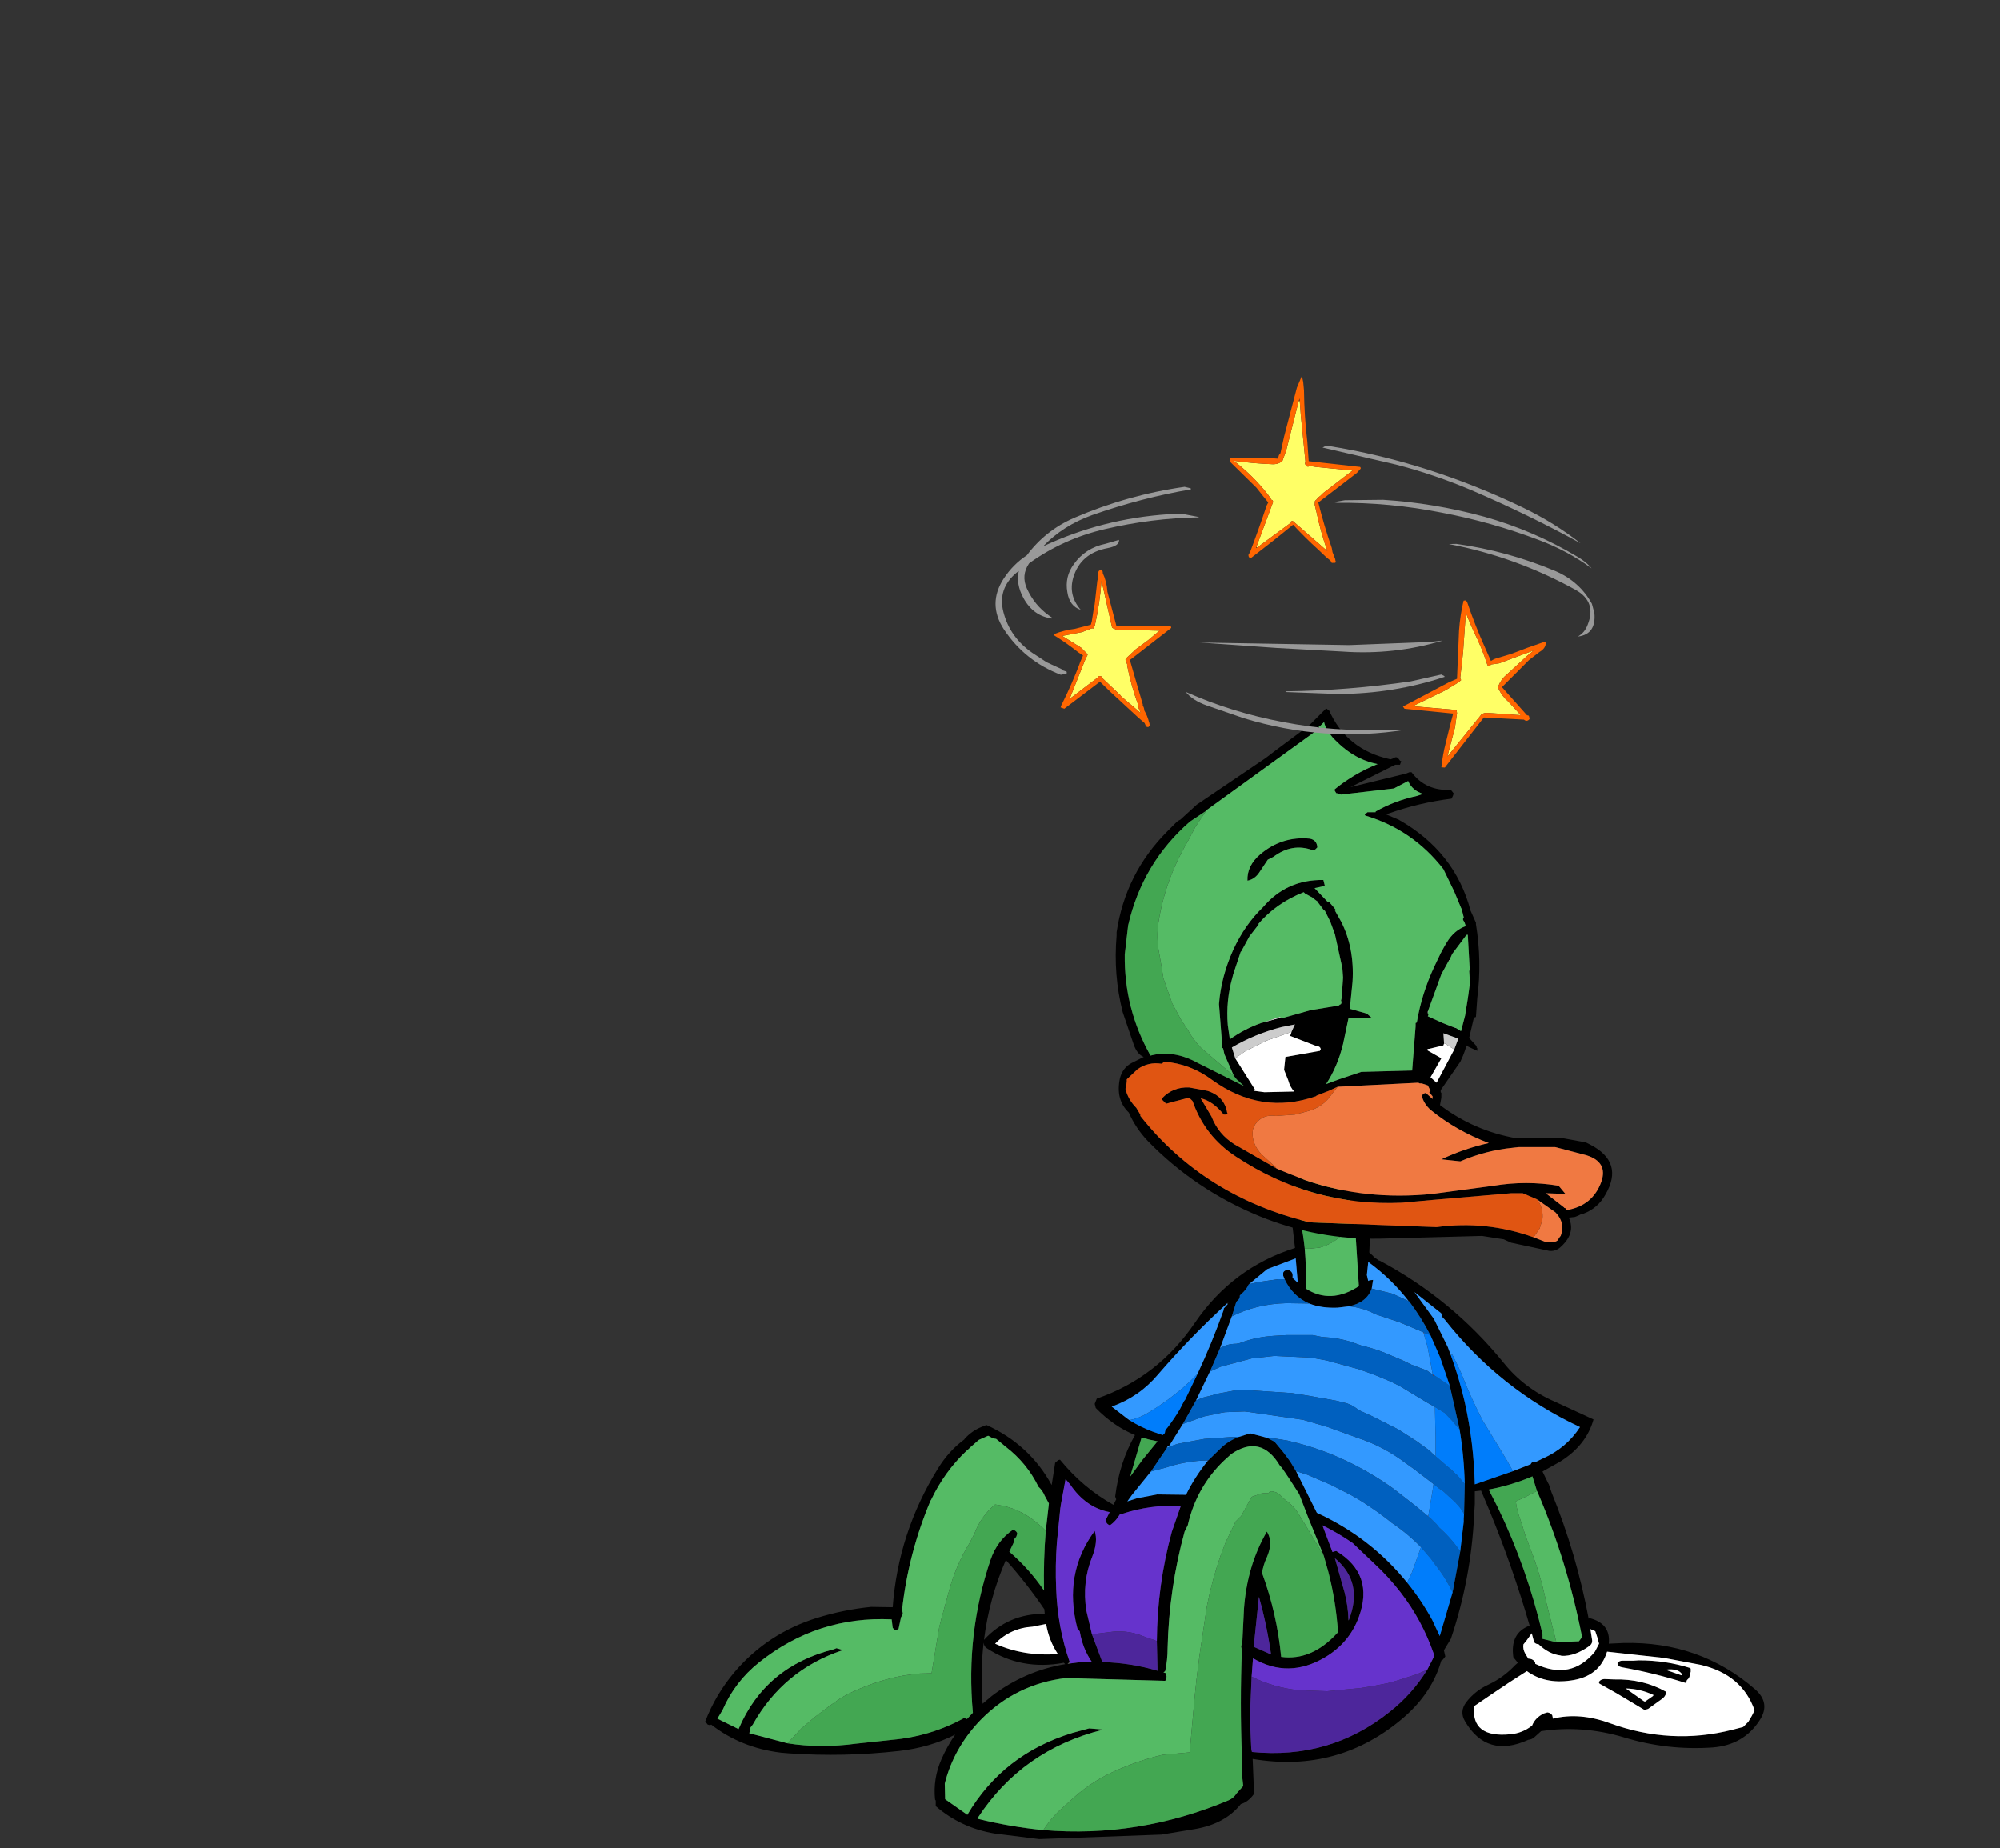 <?xml version="1.0" encoding="UTF-8" standalone="no"?>
<svg xmlns:xlink="http://www.w3.org/1999/xlink" height="136.3px" width="147.5px" xmlns="http://www.w3.org/2000/svg">
  <rect width="100%" height="100%" fill="#333333" stroke="none"/>
  <g transform="matrix(1.0, 0.0, 0.0, 1.0, 93.2, 129.25)">
    <use height="97.85" transform="matrix(0.512, 0.0, 0.0, 0.512, -41.188, -43.587)" width="152.55" xlink:href="#sprite0"/>
    <use height="40.0" transform="matrix(1.0, 0.0, 0.0, 1.0, -10.9, -77.0)" width="36.6" xlink:href="#shape1"/>
    <use height="56.55" transform="matrix(0.51, 0.036, -0.036, 0.51, -18.505, -103.031)" width="89.0" xlink:href="#sprite2"/>
  </g>
  <defs>
    <g id="sprite0" transform="matrix(1.0, 0.0, 0.0, 1.0, 76.25, 19.8)">
      <use height="97.85" transform="matrix(1.0, 0.0, 0.0, 1.0, -76.25, -19.8)" width="152.55" xlink:href="#sprite1"/>
    </g>
    <g id="sprite1" transform="matrix(1.0, 0.0, 0.0, 1.0, 76.25, 48.9)">
      <use height="97.85" transform="matrix(1.0, 0.0, 0.0, 1.0, -76.25, -48.9)" width="152.55" xlink:href="#shape0"/>
    </g>
    <g id="shape0" transform="matrix(1.0, 0.0, 0.0, 1.0, 76.25, 48.9)">
      <path d="M20.85 -34.65 Q31.3 -29.1 38.8 -19.85 41.75 -16.2 46.15 -14.3 L51.7 -11.75 Q50.65 -8.0 46.85 -5.65 L44.35 -4.25 45.2 -2.5 45.25 -2.45 45.6 -1.4 45.65 -1.25 Q49.25 7.6 51.0 16.95 L51.05 16.9 51.05 16.85 Q54.2 17.6 53.9 20.55 L56.05 20.45 Q67.0 20.2 74.95 27.1 77.25 29.1 75.65 31.55 73.35 35.15 68.85 35.5 62.3 35.95 56.1 34.05 50.1 32.25 44.15 33.15 L43.15 34.05 Q42.8 34.35 42.3 34.4 36.35 37.1 33.2 31.75 32.35 30.35 33.35 29.0 34.65 27.3 36.65 26.4 38.75 25.4 40.4 23.65 L40.8 23.3 40.15 22.5 Q39.65 19.0 42.5 17.95 40.05 9.5 36.7 1.35 L35.5 -1.5 34.6 -1.4 34.6 0.4 34.5 2.1 Q34.05 11.25 31.15 19.85 L30.15 21.5 30.35 22.4 30.0 22.85 29.8 22.95 29.75 23.05 Q28.45 27.6 24.45 31.1 15.05 39.25 2.6 37.15 L2.8 42.1 2.75 42.25 Q1.95 43.35 0.9 43.65 -1.35 46.5 -5.7 47.25 L-10.55 48.05 -28.15 48.7 -34.55 47.9 Q-39.4 47.1 -43.05 43.95 L-43.05 43.15 -43.15 43.0 Q-43.45 40.0 -42.25 37.25 -41.4 35.3 -40.25 33.65 -43.9 35.5 -48.3 36.0 -56.3 36.9 -64.15 36.35 L-65.35 36.25 Q-71.1 35.55 -75.4 32.2 L-75.55 32.3 -75.9 32.2 -76.25 31.75 Q-74.75 27.85 -72.0 24.6 -67.25 19.05 -60.2 16.85 -56.35 15.65 -52.35 15.25 L-49.25 15.3 Q-48.45 4.55 -42.75 -4.65 -41.2 -7.2 -38.9 -8.9 L-38.9 -8.95 Q-37.85 -10.1 -36.5 -10.65 L-35.75 -10.95 Q-29.55 -8.15 -26.35 -2.3 L-26.05 -4.2 -25.85 -5.5 -25.4 -5.9 -25.15 -5.95 Q-21.85 -1.9 -17.45 0.55 L-17.05 -0.25 -17.1 -0.35 -17.2 -0.65 Q-16.6 -5.55 -14.35 -9.5 -17.4 -10.75 -20.0 -13.4 L-20.15 -14.0 -19.85 -14.75 Q-11.05 -17.8 -5.7 -25.7 -0.3 -33.6 8.7 -36.45 L8.2 -40.75 Q6.3 -44.3 8.6 -47.15 10.1 -49.0 12.45 -48.9 16.9 -46.9 18.55 -43.05 19.7 -40.4 19.45 -36.9 L19.4 -35.8 19.95 -35.3 20.05 -35.15 20.85 -34.6 20.85 -34.65 M28.2 -23.9 Q26.85 -26.5 25.15 -28.75 L25.1 -28.75 Q22.65 -31.95 19.3 -34.4 L19.25 -34.4 19.05 -32.55 19.25 -31.7 19.45 -31.8 19.95 -31.85 19.75 -30.6 Q19.05 -28.6 16.5 -28.05 L14.85 -27.85 Q12.5 -27.75 10.75 -28.45 8.4 -29.45 7.2 -31.95 L7.0 -32.45 7.0 -32.9 Q7.2 -33.3 7.65 -33.25 L7.65 -33.3 Q8.45 -33.1 8.35 -32.3 L8.35 -32.15 8.5 -32.0 9.1 -31.45 8.8 -34.95 4.7 -33.4 2.1 -31.25 2.0 -31.15 Q1.75 -30.5 0.9 -29.75 L0.75 -29.6 Q0.8 -29.15 0.4 -28.85 L0.25 -28.7 -0.4 -26.6 -2.1 -22.0 -3.55 -18.65 -5.55 -14.5 -7.45 -11.1 -9.2 -8.3 -9.4 -8.0 -9.7 -7.8 -9.75 -7.65 -12.05 -4.25 -14.8 -0.85 -15.45 0.05 -14.05 -0.4 -11.15 -0.95 -7.15 -0.9 -7.0 -0.9 Q-5.75 -3.45 -3.9 -5.75 L-3.8 -5.85 -1.95 -7.65 Q-0.85 -8.7 0.65 -9.25 L1.45 -9.5 2.25 -9.75 4.7 -9.1 5.45 -8.7 5.75 -8.55 7.0 -7.05 8.0 -5.7 8.85 -4.3 11.85 1.7 Q19.6 5.25 24.85 11.75 26.85 14.2 28.45 17.1 L29.55 19.45 31.4 13.15 32.5 7.25 33.0 3.0 33.0 2.55 33.05 1.85 33.15 -2.45 Q33.05 -6.45 32.4 -10.35 L31.0 -16.6 29.6 -20.7 28.2 -23.9 M40.1 -4.3 L42.65 -5.3 Q42.8 -5.7 43.25 -5.65 L43.25 -5.7 43.3 -5.6 44.45 -6.15 Q47.8 -7.65 49.75 -10.65 38.2 -16.05 30.25 -26.15 L30.1 -26.3 Q29.9 -26.45 29.85 -26.75 L29.75 -27.05 25.9 -30.1 28.7 -26.25 30.7 -22.2 31.15 -21.0 Q32.35 -17.7 33.15 -14.25 34.45 -8.45 34.6 -2.4 L40.1 -4.3 M17.3 -40.4 L17.25 -40.7 Q16.85 -45.5 12.2 -47.15 11.0 -47.55 9.95 -46.8 8.45 -45.7 8.4 -44.1 L8.4 -44.0 8.45 -44.05 8.45 -44.1 Q9.7 -40.35 10.1 -36.35 10.35 -33.55 10.25 -30.6 13.85 -28.3 17.9 -30.95 L17.3 -40.4 M12.85 7.9 L10.65 2.5 9.3 -1.0 7.75 -3.4 6.8 -4.8 6.55 -5.05 Q3.8 -9.7 -0.5 -6.75 L-1.55 -5.8 Q-5.5 -2.0 -6.75 3.5 L-7.2 4.4 Q-9.45 12.6 -9.65 21.2 -9.65 22.9 -10.0 24.5 L-10.25 24.7 -10.0 24.75 -9.9 24.85 -9.85 25.0 -9.8 25.3 -9.85 25.6 -9.9 25.75 -10.0 25.9 -24.3 25.5 Q-31.5 26.35 -36.6 31.55 -40.45 35.55 -41.75 40.7 L-41.7 42.8 -41.7 42.95 -38.5 45.2 Q-33.35 36.45 -23.35 33.4 L-20.95 32.75 -19.15 32.9 -19.0 32.95 Q-30.6 35.85 -37.0 45.65 L-37.05 45.75 -37.0 45.75 -36.9 45.8 Q-32.2 46.95 -27.55 47.4 -13.8 48.55 -0.85 43.1 -0.15 42.8 0.3 42.1 L1.2 41.1 1.25 41.1 Q0.95 38.85 1.05 36.7 0.75 29.1 1.05 21.45 L0.95 21.0 Q0.95 20.75 1.1 20.6 L1.35 15.5 Q1.8 9.3 4.65 4.4 5.6 5.9 4.65 8.1 4.15 9.15 3.95 10.35 6.1 16.2 6.7 22.4 L6.7 22.45 Q11.1 23.05 14.8 19.0 L14.9 18.95 Q14.6 14.45 13.5 10.2 L12.85 7.9 M43.55 -1.45 L42.9 -3.55 Q39.85 -2.25 36.6 -1.65 L37.95 1.0 Q42.1 9.6 44.35 19.15 L44.35 19.85 46.35 20.35 49.6 20.2 50.05 19.6 Q47.95 8.8 43.65 -1.25 L43.55 -1.45 M65.7 24.6 L65.65 24.75 65.6 24.9 65.55 25.2 65.5 25.35 65.45 25.5 65.3 25.65 65.15 25.8 65.1 25.95 65.05 26.1 64.95 26.2 Q60.55 24.8 55.8 23.95 55.2 23.85 55.15 23.35 55.4 23.0 55.85 23.0 L57.45 23.0 58.25 22.95 Q62.1 22.95 65.6 24.05 L65.7 24.15 65.7 24.3 65.7 24.45 65.7 24.6 M45.85 31.35 Q49.65 30.4 54.05 32.0 62.85 35.2 71.7 32.95 L73.25 32.55 73.4 32.4 74.0 31.8 74.5 30.95 74.9 30.15 Q73.1 25.0 67.15 23.6 L61.85 22.6 53.65 21.7 Q52.55 25.3 48.45 25.85 44.7 26.4 42.1 24.5 39.55 26.1 37.0 27.85 L34.5 29.55 Q34.05 34.15 39.7 33.6 41.45 33.45 42.85 32.35 43.3 31.2 44.55 30.6 L45.05 30.45 Q45.5 30.5 45.75 30.85 L45.85 31.3 45.8 31.35 45.85 31.35 M51.15 20.85 Q49.0 22.4 47.1 22.3 L46.95 22.25 Q45.25 22.05 43.75 20.6 43.45 20.65 43.15 20.35 L42.8 19.05 42.05 20.1 41.6 20.65 Q41.5 21.35 41.85 21.95 L42.3 22.7 Q42.9 22.7 43.25 23.15 L43.3 23.3 43.3 23.45 Q48.45 25.9 51.9 21.7 L52.5 20.55 52.3 19.8 51.95 18.75 51.25 18.45 51.5 20.05 Q51.55 20.5 51.2 20.8 L51.15 20.85 M60.35 27.95 Q58.45 27.05 56.35 27.0 L58.9 28.8 59.1 28.9 60.25 28.1 60.4 27.95 60.35 27.95 M59.05 30.1 L54.95 27.65 52.55 26.3 52.45 26.1 Q52.75 25.6 53.45 25.65 L54.65 25.7 Q58.8 25.6 62.1 27.45 L62.2 27.55 Q62.05 28.2 61.5 28.55 L59.55 29.95 59.05 30.1 M64.5 25.05 Q64.0 24.05 62.05 24.3 L64.35 25.1 64.5 25.05 M27.75 24.3 L28.7 22.45 28.7 22.05 Q27.0 17.15 23.9 13.15 22.2 10.95 20.1 9.0 L17.0 6.05 Q14.9 4.6 12.65 3.5 L14.1 7.35 14.4 7.25 14.65 7.2 Q20.15 10.55 17.9 16.7 16.55 20.4 13.05 22.5 7.75 25.65 2.65 22.65 L2.45 25.3 2.2 31.2 2.4 35.7 2.5 36.15 Q13.7 37.25 22.3 30.4 25.6 27.8 27.75 24.3 M3.5 13.8 L2.75 21.0 5.25 22.1 Q4.65 17.85 3.5 13.8 M16.4 17.15 L16.4 17.25 16.45 17.15 Q18.6 11.7 14.45 8.25 L15.85 13.2 Q16.35 15.15 16.4 17.15 M-27.2 4.3 L-26.75 0.35 -27.35 -0.75 Q-27.65 -1.5 -28.25 -2.05 -29.9 -5.45 -32.95 -7.8 L-34.35 -8.95 Q-34.85 -9.0 -35.3 -9.3 L-35.5 -9.4 -36.85 -8.8 -38.05 -7.75 -38.3 -7.5 -38.65 -7.2 Q-41.8 -4.2 -43.7 -0.2 L-43.8 -0.05 Q-47.0 7.55 -47.9 15.7 L-47.9 15.85 -47.8 16.1 -47.8 16.25 -47.85 16.4 -48.05 16.75 -48.4 18.4 Q-48.9 18.8 -49.25 18.25 L-49.4 17.05 Q-60.1 16.55 -68.5 23.25 -72.0 26.05 -73.75 30.1 L-74.5 31.35 -71.45 32.85 Q-67.6 23.8 -57.7 21.35 L-57.35 21.2 -56.65 21.4 -56.5 21.5 Q-65.0 24.35 -69.4 32.2 L-69.75 32.65 -69.8 32.8 -69.8 32.95 -69.85 33.25 -69.95 33.45 -69.9 33.45 -64.4 34.9 Q-59.7 35.65 -54.5 34.95 L-49.35 34.4 Q-43.75 33.9 -38.95 31.25 L-38.55 31.4 -37.7 30.5 Q-38.75 19.1 -35.15 8.45 -34.2 5.7 -31.95 4.15 -31.55 4.2 -31.35 4.55 L-31.3 4.7 -31.45 5.15 -31.7 5.45 -31.8 5.75 -31.85 6.05 -32.45 7.3 Q-29.55 9.8 -27.45 12.9 -27.55 8.55 -27.2 4.3 M-1.0 -28.35 L-0.9 -28.6 -1.1 -28.45 Q-6.35 -23.65 -11.05 -18.2 -13.75 -15.0 -17.7 -13.6 L-15.5 -11.9 -15.15 -11.65 Q-13.55 -10.65 -11.8 -10.0 L-10.35 -9.5 -10.05 -9.8 -10.0 -10.1 -9.95 -10.25 -9.65 -10.6 Q-8.7 -11.85 -7.9 -13.2 L-7.25 -14.45 -7.15 -14.55 -5.9 -17.15 -5.35 -18.3 Q-3.25 -22.8 -1.6 -27.45 L-1.55 -27.75 -1.0 -28.35 M-11.2 20.2 Q-11.15 12.15 -9.05 4.45 L-7.75 0.7 Q-12.1 0.5 -16.2 1.85 L-16.55 1.95 Q-17.1 2.9 -17.95 3.5 -18.45 3.35 -18.6 2.8 L-18.0 1.6 Q-21.45 0.95 -23.7 -2.4 L-24.35 -3.15 -25.05 0.65 -25.05 0.8 -25.1 1.0 -25.6 6.0 Q-25.85 9.3 -25.7 12.7 -25.5 18.2 -23.75 23.2 L-24.0 23.4 -24.05 23.45 -23.7 23.4 -22.55 23.25 -20.55 23.2 Q-21.9 21.25 -22.3 18.8 L-22.5 18.5 -22.65 18.35 Q-24.7 10.45 -20.15 4.3 -19.65 5.85 -20.5 8.0 -22.0 11.7 -21.35 15.8 L-20.55 19.2 -19.05 23.2 Q-15.0 23.3 -11.1 24.45 L-11.2 20.2 M-12.3 -8.85 L-13.4 -9.15 -15.05 -3.5 -13.3 -5.9 -11.1 -8.6 -12.3 -8.85 M-36.15 20.4 Q-36.6 24.3 -36.35 28.4 L-36.3 29.2 -35.0 28.1 Q-30.2 24.45 -24.4 23.5 L-24.6 23.3 Q-30.75 24.45 -35.7 21.2 -36.1 20.95 -36.15 20.4 M-29.1 18.1 Q-32.3 18.3 -34.5 20.55 -30.4 22.4 -25.45 22.05 -26.75 20.1 -27.15 17.7 L-29.1 18.1 M-27.4 15.6 Q-29.95 11.85 -32.95 8.5 -35.35 14.0 -36.1 20.0 -32.6 16.2 -27.35 16.25 L-27.4 15.65 -27.4 15.6" fill="#000000" fill-rule="evenodd" stroke="none"/>
      <path d="M27.75 2.1 L27.9 2.15 27.9 2.25 27.75 2.1 M-3.9 -5.75 L-3.9 -5.85 -3.8 -5.85 -3.9 -5.75" fill="#f02d0b" fill-rule="evenodd" stroke="none"/>
      <path d="M-47.9 15.7 L-47.8 16.1 -47.9 15.85 -47.9 15.7" fill="#0ecfe4" fill-rule="evenodd" stroke="none"/>
      <path d="M27.2 -24.3 L27.25 -24.25 27.3 -24.2 27.25 -24.1 27.2 -24.3 M28.7 -18.15 L28.6 -18.0 28.55 -18.2 28.7 -18.15" fill="#d6280a" fill-rule="evenodd" stroke="none"/>
      <path d="M45.85 31.3 L45.75 30.85 Q45.5 30.5 45.05 30.45 L44.55 30.6 Q43.3 31.2 42.85 32.35 41.45 33.45 39.7 33.6 34.05 34.15 34.5 29.55 L37.0 27.85 Q39.55 26.1 42.1 24.5 44.7 26.4 48.45 25.85 52.55 25.3 53.65 21.7 L61.85 22.6 67.15 23.6 Q73.1 25.0 74.9 30.15 L74.5 30.95 74.0 31.8 73.4 32.4 73.25 32.55 71.7 32.95 Q62.85 35.2 54.05 32.0 49.65 30.4 45.85 31.35 L45.85 31.3 M65.7 24.6 L65.7 24.45 65.7 24.3 65.7 24.15 65.6 24.05 Q62.1 22.95 58.25 22.95 L57.45 23.0 55.85 23.0 Q55.4 23.0 55.15 23.35 55.2 23.85 55.8 23.95 60.55 24.8 64.95 26.2 L65.05 26.1 65.1 25.95 65.15 25.8 65.3 25.65 65.45 25.5 65.5 25.35 65.55 25.2 65.6 24.9 65.65 24.75 65.7 24.6 M51.2 20.8 Q51.55 20.5 51.5 20.05 L51.25 18.45 51.95 18.75 52.3 19.8 52.5 20.55 51.9 21.7 Q48.45 25.9 43.3 23.45 L43.3 23.3 43.25 23.15 Q42.9 22.7 42.3 22.7 L41.85 21.95 Q41.5 21.35 41.6 20.65 L42.05 20.1 42.8 19.05 43.15 20.35 Q43.45 20.65 43.75 20.6 45.25 22.05 46.95 22.25 L47.1 22.3 Q49.0 22.4 51.15 20.85 L51.2 20.8 M60.25 28.1 L59.1 28.9 58.9 28.8 56.35 27.0 Q58.45 27.05 60.35 27.95 L60.25 28.1 M64.5 25.05 L64.35 25.1 62.05 24.3 Q64.0 24.05 64.5 25.05 M59.05 30.1 L59.55 29.95 61.5 28.55 Q62.05 28.2 62.2 27.55 L62.1 27.45 Q58.8 25.6 54.65 25.7 L53.45 25.65 Q52.75 25.6 52.45 26.1 L52.55 26.3 54.95 27.65 59.05 30.1 M-29.1 18.1 L-27.15 17.7 Q-26.75 20.1 -25.45 22.05 -30.4 22.4 -34.5 20.55 -32.3 18.3 -29.1 18.1" fill="#ffffff" fill-rule="evenodd" stroke="none"/>
      <path d="M-23.75 23.2 L-23.7 23.4 -24.05 23.45 -24.0 23.4 -23.75 23.2" fill="#666666" fill-rule="evenodd" stroke="none"/>
      <path d="M10.1 -36.35 L10.85 -36.35 12.25 -36.5 Q14.1 -37.0 15.5 -38.35 L16.75 -39.7 17.3 -40.4 17.9 -30.95 Q13.85 -28.3 10.25 -30.6 10.35 -33.55 10.1 -36.35 M12.85 7.9 L10.05 3.2 9.5 2.35 Q8.7 0.8 7.25 -0.2 L6.75 -0.65 Q6.2 -1.35 5.25 -1.4 L5.0 -1.3 Q4.9 -1.05 4.45 -1.15 L3.9 -1.1 2.75 -0.7 2.45 -0.6 0.95 2.15 0.15 2.95 -1.25 5.85 -2.0 7.8 Q-3.25 11.4 -4.0 15.2 L-5.05 22.2 -5.5 25.8 -5.75 28.2 -6.4 35.4 -6.4 36.2 -10.35 36.55 Q-14.2 37.45 -17.8 39.15 -20.75 40.55 -23.2 42.75 L-25.3 44.65 Q-26.6 45.9 -27.55 47.4 -32.2 46.95 -36.9 45.8 L-37.0 45.75 -37.0 45.65 Q-30.6 35.85 -19.0 32.95 L-19.15 32.9 -20.95 32.75 -23.35 33.4 Q-33.35 36.45 -38.5 45.2 L-41.7 42.95 -41.7 42.8 -41.75 40.7 Q-40.45 35.55 -36.6 31.55 -31.5 26.35 -24.3 25.5 L-10.0 25.9 -9.9 25.75 -9.85 25.6 -9.8 25.3 -9.85 25.0 -9.9 24.85 -10.0 24.75 -10.25 24.7 -10.0 24.5 Q-9.65 22.9 -9.65 21.2 -9.45 12.6 -7.2 4.4 L-6.75 3.5 Q-5.5 -2.0 -1.55 -5.8 L-0.5 -6.75 Q3.8 -9.7 6.55 -5.05 L6.8 -4.8 7.75 -3.4 9.3 -1.0 10.65 2.5 12.85 7.9 M43.55 -1.45 L43.65 -1.25 Q47.95 8.8 50.05 19.6 L49.6 20.2 46.35 20.35 44.85 14.4 Q44.05 10.6 42.65 7.0 L41.9 5.0 41.15 2.65 Q40.65 1.35 40.5 0.05 42.1 -0.65 43.55 -1.45 M-47.9 15.7 Q-47.0 7.55 -43.8 -0.05 L-43.7 -0.2 Q-41.8 -4.2 -38.65 -7.2 L-38.3 -7.5 -38.05 -7.75 -36.85 -8.8 -35.5 -9.4 -35.3 -9.3 Q-34.85 -9.0 -34.35 -8.95 L-32.95 -7.8 Q-29.9 -5.45 -28.25 -2.05 -27.65 -1.5 -27.35 -0.75 L-26.75 0.35 -27.2 4.3 -27.8 3.7 -28.7 2.95 Q-31.2 0.95 -34.2 0.55 L-34.5 0.5 Q-36.55 2.2 -37.5 4.75 L-38.15 6.0 Q-40.15 9.25 -41.15 13.0 L-42.3 17.2 -42.55 18.2 -43.65 24.8 -45.35 24.85 -46.35 24.95 -47.75 25.15 Q-51.5 25.85 -54.95 27.45 -55.95 27.9 -56.9 28.5 L-58.4 29.55 -60.45 31.1 -62.4 32.75 -64.4 34.9 -69.9 33.45 -69.85 33.25 -69.8 32.95 -69.8 32.8 -69.75 32.65 -69.4 32.2 Q-65.0 24.35 -56.5 21.5 L-56.65 21.4 -57.35 21.2 -57.7 21.35 Q-67.6 23.8 -71.45 32.85 L-74.5 31.35 -73.75 30.1 Q-72.0 26.05 -68.5 23.25 -60.1 16.55 -49.4 17.05 L-49.25 18.25 Q-48.9 18.8 -48.4 18.4 L-48.05 16.75 -47.85 16.4 -47.8 16.25 -47.8 16.1 -47.9 15.7" fill="#55bb65" fill-rule="evenodd" stroke="none"/>
      <path d="M17.3 -40.4 L16.75 -39.7 15.5 -38.35 Q14.1 -37.0 12.25 -36.5 L10.85 -36.35 10.1 -36.35 Q9.7 -40.35 8.45 -44.1 L8.4 -44.1 Q8.45 -45.7 9.95 -46.8 11.0 -47.55 12.2 -47.15 16.85 -45.5 17.25 -40.7 L17.3 -40.4 M-27.55 47.4 Q-26.6 45.9 -25.3 44.65 L-23.2 42.75 Q-20.75 40.55 -17.8 39.15 -14.2 37.45 -10.35 36.55 L-6.4 36.2 -6.4 35.4 -5.75 28.2 -5.5 25.8 -5.05 22.2 -4.0 15.2 Q-3.25 11.4 -2.0 7.8 L-1.25 5.85 0.15 2.95 0.95 2.15 2.45 -0.6 2.75 -0.7 3.9 -1.1 4.45 -1.15 Q4.9 -1.05 5.0 -1.3 L5.25 -1.4 Q6.2 -1.35 6.75 -0.65 L7.25 -0.2 Q8.7 0.8 9.5 2.35 L10.05 3.2 12.85 7.9 13.5 10.2 Q14.6 14.45 14.9 18.95 L14.8 19.0 Q11.1 23.05 6.7 22.45 L6.7 22.4 Q6.1 16.2 3.95 10.35 4.15 9.15 4.65 8.1 5.6 5.9 4.65 4.4 1.8 9.3 1.35 15.5 L1.1 20.6 Q0.95 20.75 0.95 21.0 L1.05 21.45 Q0.75 29.1 1.05 36.7 0.95 38.85 1.25 41.1 L1.2 41.1 0.3 42.1 Q-0.15 42.8 -0.85 43.1 -13.8 48.55 -27.55 47.4 M46.35 20.35 L44.35 19.85 44.35 19.15 Q42.1 9.6 37.95 1.0 L36.6 -1.65 Q39.85 -2.25 42.9 -3.55 L43.55 -1.45 Q42.1 -0.65 40.5 0.05 40.65 1.35 41.15 2.65 L41.9 5.0 42.65 7.0 Q44.05 10.6 44.85 14.4 L46.35 20.35 M-64.4 34.9 L-62.4 32.75 -60.45 31.1 -58.4 29.55 -56.9 28.5 Q-55.95 27.9 -54.95 27.45 -51.5 25.85 -47.75 25.15 L-46.35 24.95 -45.35 24.85 -43.65 24.8 -42.55 18.2 -42.3 17.2 -41.15 13.0 Q-40.15 9.25 -38.15 6.0 L-37.5 4.75 Q-36.55 2.2 -34.5 0.5 L-34.2 0.55 Q-31.2 0.95 -28.7 2.95 L-27.8 3.7 -27.2 4.3 Q-27.55 8.55 -27.45 12.9 -29.55 9.8 -32.45 7.3 L-31.85 6.05 -31.8 5.75 -31.7 5.45 -31.45 5.15 -31.3 4.7 -31.35 4.55 Q-31.55 4.2 -31.95 4.15 -34.2 5.7 -35.15 8.45 -38.75 19.1 -37.7 30.5 L-38.55 31.4 -38.95 31.25 Q-43.75 33.9 -49.35 34.4 L-54.5 34.95 Q-59.7 35.65 -64.4 34.9 M-12.3 -8.85 L-11.1 -8.6 -13.3 -5.9 -15.05 -3.5 -13.4 -9.15 -12.3 -8.85" fill="#43a752" fill-rule="evenodd" stroke="none"/>
      <path d="M2.45 25.3 L2.65 22.65 Q7.75 25.65 13.05 22.5 16.55 20.4 17.9 16.7 20.15 10.55 14.65 7.2 L14.4 7.25 14.1 7.35 12.65 3.5 Q14.9 4.6 17.0 6.05 L20.1 9.0 Q22.2 10.95 23.9 13.15 27.0 17.15 28.7 22.05 L28.7 22.45 27.75 24.3 26.25 24.95 23.45 25.85 22.0 26.25 19.65 26.7 18.05 26.95 13.25 27.4 9.25 27.25 Q5.7 26.9 2.45 25.3 M-23.75 23.2 Q-25.5 18.2 -25.7 12.7 -25.85 9.3 -25.6 6.0 L-25.1 1.0 -25.05 0.8 -25.05 0.65 -24.35 -3.15 -23.7 -2.4 Q-21.45 0.95 -18.0 1.6 L-18.6 2.8 Q-18.45 3.35 -17.95 3.5 -17.1 2.9 -16.55 1.95 L-16.2 1.85 Q-12.1 0.5 -7.75 0.7 L-9.05 4.45 Q-11.15 12.15 -11.2 20.2 -11.65 19.95 -12.15 19.85 L-13.1 19.5 Q-15.1 18.65 -17.35 18.8 L-20.55 19.2 -21.35 15.8 Q-22.0 11.7 -20.5 8.0 -19.65 5.85 -20.15 4.3 -24.7 10.45 -22.65 18.35 L-22.5 18.5 -22.3 18.8 Q-21.9 21.25 -20.55 23.2 L-22.55 23.25 -23.7 23.4 -23.75 23.2" fill="#6633cc" fill-rule="evenodd" stroke="none"/>
      <path d="M2.45 25.3 Q5.7 26.9 9.25 27.25 L13.25 27.4 18.05 26.95 19.65 26.7 22.0 26.25 23.45 25.85 26.25 24.95 27.75 24.3 Q25.6 27.8 22.3 30.4 13.7 37.25 2.5 36.15 L2.4 35.7 2.2 31.2 2.45 25.3 M3.5 13.8 Q4.65 17.85 5.25 22.1 L2.75 21.0 3.5 13.8 M16.45 17.15 L16.4 17.15 Q16.35 15.15 15.85 13.2 L14.45 8.25 Q18.6 11.7 16.45 17.15 M-20.55 19.2 L-17.35 18.8 Q-15.1 18.65 -13.1 19.5 L-12.15 19.85 Q-11.65 19.95 -11.2 20.2 L-11.1 24.45 Q-15.0 23.3 -19.05 23.2 L-20.55 19.2" fill="#4d269b" fill-rule="evenodd" stroke="none"/>
      <path d="M16.5 -28.05 Q18.4 -27.85 20.0 -27.05 20.4 -26.85 20.75 -26.75 L23.75 -25.75 27.2 -24.3 27.25 -24.1 27.8 -22.2 28.55 -18.2 28.5 -18.25 28.05 -18.55 27.7 -18.8 25.45 -19.65 25.05 -19.85 24.45 -20.15 22.8 -20.85 Q20.65 -21.85 18.25 -22.4 L17.55 -22.65 Q15.45 -23.45 13.0 -23.6 L12.5 -23.65 11.5 -23.85 11.25 -23.9 7.5 -23.9 5.75 -23.8 Q3.1 -23.65 0.75 -22.75 L0.25 -22.65 Q-1.1 -22.65 -2.1 -22.0 L-0.4 -26.6 Q3.2 -28.4 7.5 -28.5 L10.75 -28.45 Q12.5 -27.75 14.85 -27.85 L16.5 -28.05 M25.15 -28.75 L23.2 -29.65 22.8 -29.85 19.75 -30.6 19.95 -31.85 19.45 -31.8 19.25 -31.7 19.05 -32.55 19.25 -34.4 19.3 -34.4 Q22.65 -31.95 25.1 -28.75 L25.15 -28.75 M31.15 -21.0 L30.7 -22.2 28.7 -26.25 25.9 -30.1 29.75 -27.05 29.85 -26.75 Q29.9 -26.45 30.1 -26.3 L30.25 -26.15 Q38.2 -16.05 49.75 -10.65 47.8 -7.65 44.45 -6.15 L43.3 -5.6 43.25 -5.7 43.25 -5.65 Q42.8 -5.7 42.65 -5.3 L40.1 -4.3 39.9 -4.65 39.25 -5.8 37.8 -8.2 35.7 -11.65 Q34.0 -14.95 32.65 -18.4 L32.0 -19.8 31.35 -21.1 31.15 -21.0 M7.2 -31.95 L6.25 -31.95 3.5 -31.55 2.1 -31.25 4.7 -33.4 8.8 -34.95 9.1 -31.45 8.5 -32.0 8.35 -32.15 8.35 -32.3 Q8.45 -33.1 7.65 -33.3 L7.65 -33.25 Q7.2 -33.3 7.0 -32.9 L7.0 -32.45 7.2 -31.95 M-3.55 -18.65 L-2.0 -19.35 2.5 -20.55 5.25 -20.85 5.75 -20.9 11.0 -20.65 13.25 -20.25 18.0 -18.95 20.2 -18.15 22.5 -17.2 23.8 -16.55 27.7 -14.2 28.85 -13.55 28.9 -11.2 28.95 -9.2 28.95 -6.45 28.6 -6.75 28.1 -7.25 26.25 -8.6 24.3 -9.85 23.6 -10.3 19.85 -12.2 18.2 -12.95 Q17.85 -13.1 17.55 -13.35 16.7 -14.0 15.65 -14.2 L14.65 -14.45 10.45 -15.2 8.25 -15.55 0.65 -16.05 -2.75 -15.4 -3.15 -15.25 -3.75 -15.1 -4.55 -14.9 -5.55 -14.5 -3.55 -18.65 M-7.45 -11.1 L-4.35 -12.2 -1.95 -12.7 -1.35 -12.8 1.45 -12.9 2.25 -12.8 9.85 -11.7 13.45 -10.65 14.25 -10.35 17.85 -9.05 Q21.5 -7.85 24.65 -5.45 L25.85 -4.6 28.65 -2.45 28.5 -1.4 27.9 2.15 27.75 2.1 26.0 0.65 22.85 -1.8 Q19.65 -4.1 16.05 -5.8 12.7 -7.4 9.05 -8.35 L7.65 -8.7 6.45 -8.9 5.8 -9.0 4.7 -9.1 2.25 -9.75 1.45 -9.5 0.65 -9.25 -0.75 -9.2 -4.35 -8.95 -8.15 -8.25 -9.05 -7.95 -9.75 -7.65 -9.7 -7.8 -9.4 -8.0 -9.2 -8.3 -7.45 -11.1 M8.85 -4.3 L10.45 -3.8 14.05 -2.25 15.0 -1.75 15.9 -1.3 Q17.7 -0.4 19.3 0.7 L20.4 1.45 21.9 2.55 22.65 3.15 Q24.95 4.7 26.85 6.65 L25.5 10.4 24.85 11.75 Q19.6 5.25 11.85 1.7 L8.85 -4.3 M-1.1 -28.45 L-1.0 -28.35 -1.55 -27.75 -1.6 -27.45 Q-3.25 -22.8 -5.35 -18.3 L-6.3 -17.35 -7.45 -16.3 Q-9.85 -14.25 -12.55 -12.65 -13.8 -11.9 -15.15 -11.65 L-15.5 -11.9 -17.7 -13.6 Q-13.75 -15.0 -11.05 -18.2 -6.35 -23.65 -1.1 -28.45 M-12.05 -4.25 L-11.15 -4.5 -9.95 -4.8 Q-7.0 -5.8 -3.9 -5.85 L-3.9 -5.75 Q-5.75 -3.45 -7.0 -0.9 L-7.15 -0.9 -11.15 -0.95 -14.05 -0.4 -15.45 0.05 -14.8 -0.85 -12.05 -4.25" fill="#3399ff" fill-rule="evenodd" stroke="none"/>
      <path d="M27.2 -24.3 L23.75 -25.75 20.75 -26.75 Q20.4 -26.85 20.0 -27.05 18.4 -27.85 16.5 -28.05 19.05 -28.6 19.75 -30.6 L22.8 -29.85 23.2 -29.65 25.15 -28.75 Q26.85 -26.5 28.2 -23.9 L27.3 -24.2 27.25 -24.25 27.2 -24.3 M10.75 -28.45 L7.5 -28.5 Q3.2 -28.4 -0.4 -26.6 L0.25 -28.7 0.4 -28.85 Q0.8 -29.15 0.75 -29.6 L0.9 -29.75 Q1.75 -30.5 2.0 -31.15 L2.1 -31.25 3.5 -31.55 6.25 -31.95 7.2 -31.95 Q8.4 -29.45 10.75 -28.45 M-2.1 -22.0 Q-1.1 -22.65 0.25 -22.65 L0.75 -22.75 Q3.1 -23.65 5.75 -23.8 L7.5 -23.9 11.25 -23.9 11.5 -23.85 12.5 -23.65 13.0 -23.6 Q15.45 -23.45 17.55 -22.65 L18.25 -22.4 Q20.65 -21.85 22.8 -20.85 L24.45 -20.15 25.05 -19.85 25.45 -19.65 27.7 -18.8 28.05 -18.55 28.5 -18.25 28.55 -18.2 28.6 -18.0 28.7 -18.15 31.0 -16.6 32.4 -10.35 32.0 -10.75 31.35 -11.55 30.25 -12.7 29.75 -13.0 28.85 -13.55 27.7 -14.2 23.8 -16.55 22.5 -17.2 20.2 -18.15 18.0 -18.95 13.25 -20.25 11.0 -20.65 5.75 -20.9 5.25 -20.85 2.5 -20.55 -2.0 -19.35 -3.55 -18.65 -2.1 -22.0 M-5.55 -14.5 L-4.55 -14.9 -3.75 -15.1 -3.15 -15.25 -2.75 -15.4 0.65 -16.05 8.25 -15.55 10.45 -15.2 14.65 -14.45 15.65 -14.2 Q16.7 -14.0 17.55 -13.35 17.85 -13.1 18.2 -12.95 L19.85 -12.2 23.6 -10.3 24.3 -9.85 26.25 -8.6 28.1 -7.25 28.6 -6.75 28.95 -6.45 30.75 -4.9 31.2 -4.55 31.8 -3.95 32.1 -3.7 33.15 -2.45 33.05 1.85 32.5 1.0 32.2 0.65 31.75 0.15 30.05 -1.4 29.45 -1.8 28.65 -2.45 25.85 -4.6 24.65 -5.45 Q21.5 -7.85 17.85 -9.05 L14.25 -10.35 13.45 -10.65 9.85 -11.7 2.25 -12.8 1.45 -12.9 -1.35 -12.8 -1.95 -12.7 -4.35 -12.2 -7.45 -11.1 -5.55 -14.5 M-9.75 -7.65 L-9.05 -7.95 -8.15 -8.25 -4.35 -8.95 -0.75 -9.2 0.65 -9.25 Q-0.85 -8.7 -1.95 -7.65 L-3.8 -5.85 -3.9 -5.85 Q-7.0 -5.8 -9.95 -4.8 L-11.15 -4.5 -12.05 -4.25 -9.75 -7.65 M4.7 -9.1 L5.8 -9.0 6.45 -8.9 7.65 -8.7 9.05 -8.35 Q12.7 -7.4 16.05 -5.8 19.65 -4.1 22.85 -1.8 L26.0 0.65 27.75 2.1 27.9 2.25 28.2 2.45 29.1 3.35 29.45 3.8 Q31.2 5.35 32.5 7.25 L31.4 13.15 30.9 12.2 Q30.1 10.65 28.8 9.05 L28.3 8.35 26.85 6.65 Q24.95 4.7 22.65 3.15 L21.9 2.55 20.4 1.45 19.3 0.7 Q17.7 -0.4 15.9 -1.3 L15.0 -1.75 14.05 -2.25 10.45 -3.8 8.85 -4.3 8.0 -5.7 7.0 -7.05 5.75 -8.55 5.45 -8.7 4.7 -9.1" fill="#0060bf" fill-rule="evenodd" stroke="none"/>
      <path d="M27.3 -24.2 L28.2 -23.9 29.6 -20.7 31.0 -16.6 28.7 -18.15 28.55 -18.2 27.8 -22.2 27.25 -24.1 27.3 -24.2 M31.15 -21.0 L31.35 -21.1 32.0 -19.8 32.65 -18.4 Q34.0 -14.95 35.7 -11.65 L37.8 -8.2 39.25 -5.8 39.9 -4.65 40.1 -4.3 34.6 -2.4 Q34.45 -8.45 33.15 -14.25 32.35 -17.7 31.15 -21.0 M28.85 -13.55 L29.75 -13.0 30.25 -12.7 31.35 -11.55 32.0 -10.75 32.4 -10.35 Q33.05 -6.45 33.15 -2.45 L32.1 -3.7 31.8 -3.95 31.2 -4.55 30.75 -4.9 28.95 -6.45 28.95 -9.2 28.9 -11.2 28.85 -13.55 M27.9 2.15 L28.5 -1.4 28.65 -2.45 29.45 -1.8 30.05 -1.4 31.75 0.15 32.2 0.65 32.5 1.0 33.05 1.85 33.0 2.55 33.0 3.0 32.5 7.25 Q31.2 5.35 29.45 3.8 L29.1 3.35 28.2 2.45 27.9 2.25 27.9 2.15 M24.85 11.75 L25.5 10.4 26.85 6.65 28.3 8.35 28.8 9.05 Q30.1 10.65 30.9 12.2 L31.4 13.15 29.55 19.45 28.45 17.1 Q26.85 14.2 24.85 11.75 M-5.35 -18.3 L-5.9 -17.15 -7.15 -14.55 -7.25 -14.45 -7.9 -13.2 Q-8.7 -11.85 -9.65 -10.6 L-9.95 -10.25 -10.0 -10.1 -10.05 -9.8 -10.35 -9.5 -11.8 -10.0 Q-13.55 -10.65 -15.15 -11.65 -13.8 -11.9 -12.55 -12.65 -9.85 -14.25 -7.45 -16.3 L-6.3 -17.35 -5.35 -18.3" fill="#007dfb" fill-rule="evenodd" stroke="none"/>
    </g>
    <g id="shape1" transform="matrix(1.0, 0.0, 0.0, 1.0, 10.9, 77.0)">
      <path d="M23.95 -44.9 L24.05 -44.85 Q26.6 -43.55 25.2 -41.15 24.65 -40.15 23.6 -39.75 L23.55 -39.7 23.5 -39.7 23.4 -39.7 23.3 -39.65 23.2 -39.6 22.95 -39.5 22.5 -39.45 Q23.05 -38.25 21.8 -37.2 21.45 -36.95 21.05 -37.0 L18.25 -37.6 17.7 -37.85 16.1 -38.1 8.6 -37.9 Q4.0 -37.8 -0.3 -39.55 -5.05 -41.5 -8.55 -45.1 -9.45 -46.05 -9.95 -47.2 -10.95 -48.15 -10.6 -49.75 -10.4 -50.5 -9.75 -50.85 L-8.85 -51.3 Q-9.35 -51.5 -9.6 -52.25 L-10.4 -54.6 Q-11.1 -57.35 -10.85 -60.25 L-10.85 -60.4 -10.85 -60.5 Q-10.2 -64.85 -7.1 -67.95 L-6.4 -68.65 -6.25 -68.75 -6.15 -68.8 -5.0 -69.85 -4.95 -69.9 0.15 -73.35 0.8 -73.85 3.35 -75.75 4.6 -77.0 4.7 -76.95 4.7 -76.9 4.8 -76.9 Q6.1 -73.95 9.35 -73.25 L9.5 -73.3 9.7 -73.4 9.8 -73.4 9.9 -73.35 10.05 -73.15 10.15 -73.1 10.1 -73.0 10.05 -72.85 9.7 -72.85 6.4 -71.2 10.5 -72.2 10.75 -72.3 10.9 -72.3 Q11.95 -70.9 13.8 -71.0 L14.0 -70.75 14.0 -70.7 13.95 -70.55 13.85 -70.35 Q11.45 -70.05 9.2 -69.25 L9.0 -69.2 9.95 -68.8 Q14.1 -66.45 15.25 -62.1 L15.65 -61.2 15.65 -61.1 Q16.1 -58.35 15.75 -55.65 L15.65 -54.25 15.5 -54.2 15.15 -52.7 15.65 -52.15 15.7 -52.1 15.7 -52.0 15.75 -51.95 15.75 -51.8 15.75 -51.75 15.1 -52.05 14.95 -52.15 14.85 -51.8 14.7 -51.4 14.5 -50.95 13.05 -48.85 13.05 -48.7 13.1 -48.65 13.1 -48.3 13.0 -47.75 Q15.5 -45.85 18.65 -45.3 L22.1 -45.3 23.75 -45.0 23.95 -44.9 M0.9 -43.1 L1.1 -43.0 3.1 -42.2 Q7.5 -40.7 12.45 -41.2 L16.95 -41.8 Q19.35 -42.2 21.75 -41.8 L22.25 -41.2 20.8 -41.25 22.15 -40.2 Q22.15 -40.15 22.25 -40.15 L22.3 -40.0 Q24.25 -40.3 24.9 -42.1 25.4 -43.55 23.8 -44.05 L21.7 -44.6 21.5 -44.65 18.8 -44.65 18.35 -44.6 Q16.35 -44.4 14.5 -43.6 L13.1 -43.75 Q14.8 -44.55 16.6 -44.95 14.2 -45.85 12.3 -47.4 11.8 -47.85 11.65 -48.45 L11.8 -48.6 11.95 -48.65 12.45 -48.2 12.45 -48.4 12.2 -48.7 12.3 -48.8 12.1 -49.2 11.65 -49.35 11.5 -49.35 11.4 -49.4 5.45 -49.1 4.8 -48.8 3.9 -48.45 3.85 -48.4 Q-0.2 -47.0 -3.8 -49.6 -5.4 -50.8 -7.35 -50.95 L-7.4 -50.9 -7.45 -50.85 -7.55 -50.8 Q-8.5 -50.95 -9.3 -50.4 L-10.1 -49.65 -10.1 -49.5 -10.15 -49.1 -10.2 -48.95 Q-10.0 -48.15 -9.4 -47.55 L-9.1 -47.05 -9.1 -47.0 -9.1 -46.95 Q-4.4 -41.0 3.4 -39.1 L12.75 -38.75 Q16.4 -39.25 19.9 -38.0 L20.8 -37.65 21.45 -37.65 21.65 -37.75 21.75 -37.9 21.85 -38.05 21.9 -38.1 Q22.25 -39.05 21.55 -39.8 L21.5 -39.85 20.15 -40.8 19.1 -41.25 18.25 -41.25 12.4 -40.75 10.2 -40.55 Q3.55 -40.25 -2.05 -43.95 -4.35 -45.45 -5.25 -48.05 L-5.5 -48.3 -6.65 -48.0 -7.2 -47.85 -7.25 -47.9 -7.5 -48.15 -7.5 -48.25 Q-6.7 -49.1 -5.5 -49.05 L-4.15 -48.8 Q-2.9 -48.4 -2.7 -47.2 L-2.65 -47.1 -2.75 -47.1 -2.8 -47.05 -2.85 -47.05 -2.95 -47.05 Q-3.75 -48.05 -4.65 -48.25 L-3.85 -46.9 Q-3.35 -45.6 -2.15 -44.85 L0.9 -43.1 M-4.25 -69.45 L-5.45 -68.65 Q-8.95 -65.6 -10.0 -61.0 L-10.25 -58.85 Q-10.3 -54.85 -8.35 -51.4 -6.65 -51.85 -4.85 -50.85 L-1.45 -49.15 -2.0 -49.65 -2.2 -49.9 -2.9 -51.5 -3.0 -51.95 -3.05 -51.95 -3.05 -52.0 -3.3 -55.2 Q-3.15 -57.2 -2.25 -59.2 -1.4 -61.05 -0.05 -62.35 1.7 -64.4 4.4 -64.35 L4.5 -63.95 4.45 -63.9 3.75 -63.75 4.75 -62.7 4.85 -62.7 5.15 -62.35 5.35 -62.1 5.25 -62.1 5.7 -61.3 Q6.7 -59.35 6.55 -56.85 L6.35 -54.85 7.6 -54.5 8.0 -54.15 6.25 -54.15 5.85 -52.25 Q5.45 -50.6 4.6 -49.3 L5.55 -49.65 7.2 -50.2 10.95 -50.3 10.95 -50.35 11.2 -53.55 11.2 -53.65 11.2 -53.7 11.2 -53.75 11.2 -53.8 11.3 -53.85 11.3 -53.9 Q11.65 -55.95 12.55 -57.9 L13.05 -58.95 13.35 -59.5 13.5 -59.75 Q14.05 -60.65 14.9 -60.95 L14.8 -61.25 14.7 -61.4 14.7 -61.5 14.75 -61.55 14.75 -61.6 14.6 -62.2 14.55 -62.3 14.05 -63.5 13.25 -65.15 Q11.0 -68.05 7.5 -69.1 L7.45 -69.15 7.5 -69.25 7.6 -69.3 7.65 -69.35 8.25 -69.35 8.25 -69.4 Q9.65 -70.2 11.3 -70.55 L11.75 -70.7 Q10.95 -70.95 10.65 -71.65 L9.6 -71.1 5.7 -70.65 5.4 -70.75 5.35 -70.75 5.2 -71.0 5.25 -71.05 Q6.65 -72.2 8.4 -72.9 6.55 -73.25 5.05 -74.9 4.55 -75.5 4.45 -76.0 L4.15 -75.7 4.05 -75.65 4.1 -75.6 4.0 -75.45 -4.15 -69.55 -4.25 -69.45 M-0.25 -66.25 Q1.35 -67.6 3.4 -67.4 3.9 -67.3 3.95 -66.8 L3.95 -66.75 3.9 -66.7 3.8 -66.6 3.6 -66.55 Q2.1 -67.1 0.7 -66.05 L0.3 -65.85 -0.3 -64.95 Q-0.65 -64.4 -1.2 -64.3 -1.25 -65.4 -0.25 -66.25 M1.25 -54.2 L1.4 -54.2 1.5 -54.2 2.75 -54.55 3.45 -54.75 5.3 -55.05 5.55 -55.1 5.6 -55.15 5.7 -55.2 5.75 -55.35 5.7 -55.45 5.75 -55.65 5.85 -57.15 5.8 -57.85 5.25 -60.35 4.9 -61.3 4.5 -62.1 4.45 -62.1 4.0 -62.7 4.05 -62.7 3.65 -63.0 3.6 -63.05 3.05 -63.35 2.95 -63.45 Q0.9 -62.65 -0.45 -61.05 L-0.35 -61.1 -1.05 -60.2 -1.65 -59.1 -1.7 -59.05 -2.25 -57.4 -2.3 -57.2 Q-2.8 -55.45 -2.65 -53.65 L-2.5 -52.6 Q-1.45 -53.35 -0.2 -53.8 L1.25 -54.2 M15.05 -60.3 L15.05 -60.35 14.95 -60.3 14.05 -59.1 13.9 -58.9 13.7 -58.45 13.65 -58.4 13.1 -57.4 12.1 -54.65 12.1 -54.45 12.1 -54.5 12.15 -54.4 12.1 -54.3 13.1 -53.85 13.2 -53.8 14.1 -53.45 14.15 -53.45 14.55 -53.2 14.85 -54.35 15.05 -55.6 15.1 -55.95 15.2 -56.7 15.2 -56.75 15.2 -56.9 15.15 -57.7 15.2 -57.6 15.05 -60.3 M14.05 -51.85 L14.35 -52.65 13.25 -53.05 13.3 -52.3 13.25 -52.15 12.2 -51.9 12.15 -51.9 12.05 -51.85 12.05 -51.8 13.1 -51.2 12.3 -49.8 12.75 -49.4 14.05 -51.85 M2.05 -53.15 L2.3 -53.7 1.3 -53.5 Q-0.65 -53.0 -2.35 -52.0 L-2.1 -51.2 -0.65 -48.9 -0.7 -48.8 0.05 -48.7 2.25 -48.75 Q1.95 -49.05 1.8 -49.6 L1.5 -50.35 1.6 -51.3 4.15 -51.75 4.15 -51.8 4.2 -51.85 4.2 -51.9 Q4.15 -52.1 3.9 -52.1 L1.95 -52.85 2.05 -53.15" fill="#000000" fill-rule="evenodd" stroke="none"/>
      <path d="M5.45 -49.1 L11.4 -49.4 11.5 -49.35 11.65 -49.35 12.1 -49.2 12.3 -48.8 12.2 -48.7 12.45 -48.4 12.45 -48.2 11.95 -48.65 11.8 -48.6 11.65 -48.45 Q11.8 -47.85 12.3 -47.4 14.2 -45.85 16.6 -44.95 14.8 -44.55 13.1 -43.75 L14.5 -43.6 Q16.35 -44.4 18.35 -44.6 L18.8 -44.65 21.5 -44.65 21.7 -44.6 23.8 -44.05 Q25.4 -43.55 24.9 -42.1 24.25 -40.3 22.3 -40.0 L22.25 -40.15 Q22.15 -40.15 22.15 -40.2 L20.8 -41.25 22.25 -41.2 21.75 -41.8 Q19.35 -42.2 16.95 -41.8 L12.45 -41.2 Q7.5 -40.7 3.1 -42.2 L1.1 -43.0 0.9 -43.1 0.9 -43.15 -0.15 -44.1 Q-0.95 -44.95 -0.8 -45.95 L-0.65 -46.3 Q-0.1 -47.1 0.9 -46.95 L2.3 -47.05 3.25 -47.3 Q4.4 -47.6 5.05 -48.6 L5.45 -49.1 M20.15 -40.8 L21.5 -39.85 21.55 -39.8 Q22.25 -39.05 21.9 -38.1 L21.85 -38.05 21.75 -37.9 21.65 -37.75 21.45 -37.65 20.8 -37.65 19.9 -38.0 20.35 -38.65 20.55 -39.3 Q20.65 -40.15 20.15 -40.8" fill="#f07942" fill-rule="evenodd" stroke="none"/>
      <path d="M5.45 -49.1 L5.05 -48.6 Q4.4 -47.6 3.25 -47.3 L2.3 -47.05 0.9 -46.95 Q-0.1 -47.1 -0.65 -46.3 L-0.8 -45.95 Q-0.95 -44.95 -0.15 -44.1 L0.9 -43.15 0.9 -43.1 -2.15 -44.85 Q-3.35 -45.6 -3.85 -46.9 L-4.65 -48.25 Q-3.75 -48.05 -2.95 -47.05 L-2.85 -47.05 -2.8 -47.05 -2.75 -47.1 -2.65 -47.1 -2.7 -47.2 Q-2.9 -48.4 -4.15 -48.8 L-5.5 -49.05 Q-6.7 -49.1 -7.5 -48.25 L-7.5 -48.15 -7.25 -47.9 -7.2 -47.85 -6.65 -48.0 -5.5 -48.3 -5.25 -48.05 Q-4.35 -45.45 -2.05 -43.95 3.55 -40.25 10.2 -40.55 L12.4 -40.75 18.25 -41.25 19.1 -41.25 20.15 -40.8 Q20.65 -40.15 20.55 -39.3 L20.35 -38.65 19.9 -38.0 Q16.4 -39.25 12.75 -38.75 L3.4 -39.1 Q-4.4 -41.0 -9.1 -46.95 L-9.1 -47.0 -9.1 -47.05 -9.4 -47.55 Q-10.0 -48.15 -10.2 -48.95 L-10.15 -49.1 -10.1 -49.5 -10.1 -49.65 -9.3 -50.4 Q-8.5 -50.95 -7.55 -50.8 L-7.45 -50.85 -7.4 -50.9 -7.35 -50.95 Q-5.4 -50.8 -3.8 -49.6 -0.2 -47.0 3.85 -48.4 L3.9 -48.45 4.8 -48.8 5.45 -49.1" fill="#e05512" fill-rule="evenodd" stroke="none"/>
      <path d="M-2.2 -49.9 L-4.6 -51.95 Q-5.2 -52.55 -5.6 -53.3 L-6.1 -54.05 -6.75 -55.25 -7.4 -57.1 -7.55 -58.05 -7.7 -58.9 Q-7.95 -60.1 -7.75 -61.3 -7.25 -64.4 -5.6 -67.2 L-5.05 -68.25 -4.25 -69.45 -4.15 -69.55 4.0 -75.45 4.1 -75.6 4.05 -75.65 4.15 -75.7 4.45 -76.0 Q4.55 -75.5 5.05 -74.9 6.55 -73.25 8.4 -72.9 6.65 -72.2 5.25 -71.05 L5.2 -71.0 5.35 -70.75 5.4 -70.75 5.7 -70.65 9.6 -71.1 10.65 -71.65 Q10.95 -70.95 11.75 -70.7 L11.3 -70.55 Q9.65 -70.2 8.25 -69.4 L8.25 -69.35 7.65 -69.35 7.6 -69.3 7.5 -69.25 7.45 -69.15 7.5 -69.1 Q11.0 -68.05 13.25 -65.15 L14.05 -63.5 14.55 -62.3 14.6 -62.2 14.75 -61.6 14.75 -61.55 14.7 -61.5 14.7 -61.4 14.8 -61.25 14.9 -60.95 Q14.05 -60.65 13.5 -59.75 L13.35 -59.5 13.05 -58.95 12.55 -57.9 Q11.65 -55.95 11.3 -53.9 L11.3 -53.85 11.2 -53.8 11.2 -53.75 11.2 -53.7 11.2 -53.65 11.2 -53.55 10.95 -50.35 10.95 -50.3 7.2 -50.2 5.55 -49.65 4.6 -49.3 Q5.45 -50.6 5.85 -52.25 L6.25 -54.15 8.0 -54.15 7.6 -54.5 6.35 -54.85 6.55 -56.85 Q6.7 -59.35 5.7 -61.3 L5.25 -62.1 5.35 -62.1 5.15 -62.35 4.85 -62.7 4.75 -62.7 3.75 -63.75 4.45 -63.9 4.5 -63.95 4.4 -64.35 Q1.7 -64.4 -0.05 -62.35 -1.4 -61.05 -2.25 -59.2 -3.15 -57.2 -3.3 -55.2 L-3.05 -52.0 -3.05 -51.95 -3.0 -51.95 -2.9 -51.5 -2.2 -49.9 M-2.25 -57.4 L-1.7 -59.05 -1.65 -59.1 -1.05 -60.2 -0.35 -61.1 -0.45 -61.05 Q0.9 -62.65 2.95 -63.45 L3.05 -63.35 3.6 -63.05 3.65 -63.0 4.05 -62.7 4.0 -62.7 4.45 -62.1 4.5 -62.1 4.9 -61.3 5.25 -60.35 5.8 -57.85 5.85 -57.15 5.75 -55.65 5.7 -55.45 5.75 -55.35 5.7 -55.2 5.6 -55.15 5.55 -55.1 5.3 -55.05 3.45 -54.75 2.75 -54.55 1.5 -54.2 1.4 -54.2 1.25 -54.2 1.2 -54.25 -0.2 -53.8 Q-1.45 -53.35 -2.5 -52.6 L-2.65 -53.65 Q-2.8 -55.45 -2.3 -57.2 L-2.25 -57.4 -2.2 -57.35 -2.25 -57.4 M-0.25 -66.25 Q-1.25 -65.4 -1.2 -64.3 -0.65 -64.4 -0.3 -64.95 L0.3 -65.85 0.7 -66.05 Q2.1 -67.1 3.6 -66.55 L3.8 -66.6 3.9 -66.7 3.95 -66.75 3.95 -66.8 Q3.9 -67.3 3.4 -67.4 1.35 -67.6 -0.25 -66.25 M15.05 -60.3 L15.2 -57.6 15.15 -57.7 15.2 -56.9 15.2 -56.75 15.2 -56.7 15.1 -55.95 15.05 -55.6 14.85 -54.35 14.55 -53.2 14.15 -53.45 14.15 -53.5 14.1 -53.45 13.2 -53.8 13.1 -53.85 12.1 -54.3 12.15 -54.4 12.1 -54.5 12.1 -54.55 12.15 -54.65 12.1 -54.65 13.1 -57.4 13.65 -58.4 13.7 -58.4 13.7 -58.45 13.9 -58.9 14.05 -59.1 14.95 -60.3 15.05 -60.3" fill="#55bb65" fill-rule="evenodd" stroke="none"/>
      <path d="M-2.2 -49.9 L-2.0 -49.65 -1.45 -49.15 -4.85 -50.85 Q-6.65 -51.85 -8.35 -51.4 -10.3 -54.85 -10.25 -58.85 L-10.0 -61.0 Q-8.95 -65.6 -5.45 -68.65 L-4.25 -69.45 -5.05 -68.25 -5.6 -67.2 Q-7.25 -64.4 -7.75 -61.3 -7.95 -60.1 -7.7 -58.9 L-7.55 -58.05 -7.4 -57.1 -6.75 -55.25 -6.1 -54.05 -5.6 -53.3 Q-5.2 -52.55 -4.6 -51.95 L-2.2 -49.9" fill="#43a752" fill-rule="evenodd" stroke="none"/>
      <path d="M-2.25 -57.4 L-2.2 -57.35 -2.25 -57.4 M-0.2 -53.8 L1.2 -54.25 1.25 -54.2 -0.2 -53.8 M14.15 -53.45 L14.1 -53.45 14.15 -53.5 14.15 -53.45 M13.2 -53.8 L13.1 -53.85 13.2 -53.8 M12.1 -54.5 L12.1 -54.45 12.1 -54.65 12.15 -54.65 12.1 -54.55 12.1 -54.5 M13.65 -58.4 L13.7 -58.45 13.7 -58.4 13.65 -58.4 M13.3 -52.3 L13.35 -52.3 14.05 -51.85 12.75 -49.4 12.3 -49.8 13.1 -51.2 12.05 -51.8 12.05 -51.85 12.15 -51.9 12.2 -51.9 13.25 -52.15 13.3 -52.3 M-2.1 -51.2 L-1.4 -51.7 0.2 -52.5 2.05 -53.15 1.95 -52.85 3.9 -52.1 Q4.15 -52.1 4.2 -51.9 L4.2 -51.85 4.15 -51.8 4.15 -51.75 1.6 -51.3 1.5 -50.35 1.8 -49.6 Q1.95 -49.05 2.25 -48.75 L0.05 -48.7 -0.7 -48.8 -0.65 -48.9 -2.1 -51.2" fill="#ffffff" fill-rule="evenodd" stroke="none"/>
      <path d="M13.3 -52.3 L13.25 -53.05 14.35 -52.65 14.05 -51.85 13.35 -52.3 13.3 -52.3 M-2.1 -51.2 L-2.35 -52.0 Q-0.65 -53.0 1.3 -53.5 L2.3 -53.7 2.05 -53.15 0.2 -52.5 -1.4 -51.7 -2.1 -51.2" fill="#cccccc" fill-rule="evenodd" stroke="none"/>
    </g>
    <g id="sprite2" transform="matrix(1.0, 0.0, 0.0, 1.0, 44.9, 27.6)">
      <use height="54.95" transform="matrix(1.0, 0.0, 0.0, 1.0, -44.9, -27.6)" width="86.4" xlink:href="#sprite3"/>
    </g>
    <g id="sprite3" transform="matrix(1.0, 0.0, 0.0, 1.0, 43.2, 27.5)">
      <use height="54.95" transform="matrix(1.0, 0.0, 0.0, 1.0, -43.2, -27.5)" width="86.4" xlink:href="#shape2"/>
    </g>
    <g id="shape2" transform="matrix(1.0, 0.0, 0.0, 1.0, 43.2, 27.5)">
      <path d="M-0.55 18.15 L-0.6 18.05 -0.55 18.05 -0.55 18.15 M-14.8 -6.15 L-14.75 -6.1 -14.8 -6.1 -14.8 -6.15 M-34.85 9.85 L-34.75 9.95 -34.85 9.95 -34.85 9.85 M-16.25 -10.2 L-16.15 -10.1 -16.2 -10.05 -16.25 -10.2" fill="#000000" fill-rule="evenodd" stroke="none"/>
      <path d="M-1.45 -23.85 L-1.35 -23.2 -1.15 -21.8 0.0 -15.1 -0.05 -15.1 -0.05 -15.0 -0.05 -14.85 0.0 -14.8 0.05 -14.75 0.1 -14.55 0.45 -14.5 0.5 -14.6 0.5 -14.65 1.5 -14.55 6.85 -14.4 6.0 -13.65 2.9 -10.9 2.5 -10.45 2.15 -10.15 2.0 -9.9 1.8 -9.7 1.8 -9.65 1.75 -9.65 1.75 -9.6 1.75 -9.1 2.1 -8.0 Q2.9 -5.2 4.05 -2.55 L-1.05 -6.4 -1.1 -6.45 -1.3 -6.55 -1.55 -6.4 -1.5 -6.3 -1.45 -6.3 -6.1 -2.35 -6.2 -2.45 -4.25 -9.1 -4.3 -9.2 -4.35 -9.3 -4.45 -9.35 -4.5 -9.35 -5.05 -10.05 Q-7.45 -12.7 -10.35 -14.6 -7.55 -14.4 -4.65 -14.5 -4.0 -14.55 -3.6 -14.85 L-3.4 -14.85 -2.9 -16.6 -1.6 -23.85 -1.45 -23.85 M34.75 9.65 L33.8 10.55 31.15 13.35 Q30.35 14.1 30.05 15.05 L29.95 15.15 29.95 15.25 30.0 15.3 29.95 15.4 30.1 15.55 Q30.65 16.55 31.65 17.3 L33.55 19.1 28.75 19.1 Q28.25 19.1 27.95 19.35 L27.9 19.35 23.4 25.8 24.2 21.55 24.35 19.45 24.25 19.0 17.9 18.9 22.5 16.25 24.25 15.0 24.4 14.9 24.4 14.85 24.6 14.65 24.55 14.55 24.5 14.45 24.45 14.45 24.6 10.65 24.6 4.8 24.85 5.45 25.85 7.4 Q27.25 9.75 28.25 12.25 L28.55 12.35 28.6 12.3 28.65 12.25 28.75 12.1 29.9 11.85 34.75 9.65 M-31.5 21.2 L-29.7 15.55 -29.65 15.45 -29.5 15.05 -29.45 14.95 -29.4 14.8 -29.45 14.7 -29.5 14.65 -29.55 14.6 -30.4 13.85 -33.25 12.35 -31.75 11.95 -30.45 11.6 -29.05 10.95 -28.8 10.95 -28.65 10.5 Q-28.15 7.25 -28.15 4.0 L-26.15 10.65 -25.95 10.75 -25.5 10.9 -19.3 10.6 -20.85 12.1 -22.5 13.5 -23.8 14.9 -23.85 15.0 -23.9 15.15 -23.85 15.25 -23.6 15.8 -23.6 15.95 Q-22.8 18.9 -21.55 21.65 L-21.55 21.8 -21.55 21.9 -21.15 22.65 -24.2 20.4 -24.2 20.35 -27.05 18.0 -27.05 17.95 -27.15 17.8 Q-27.55 17.6 -27.75 18.0 L-31.45 21.25 -31.5 21.2" fill="#ffff66" fill-rule="evenodd" stroke="none"/>
      <path d="M-6.1 -2.35 L-1.45 -6.3 -1.5 -6.3 -1.55 -6.4 -1.3 -6.55 -1.1 -6.45 -1.05 -6.4 4.05 -2.55 Q2.9 -5.2 2.1 -8.0 L1.75 -9.1 1.75 -9.6 1.75 -9.65 1.8 -9.65 1.8 -9.7 2.0 -9.9 2.15 -10.15 2.5 -10.45 2.9 -10.9 6.0 -13.65 6.85 -14.4 1.5 -14.55 0.5 -14.65 0.5 -14.6 0.45 -14.5 0.1 -14.55 0.05 -14.75 0.0 -14.8 -0.05 -14.85 -0.05 -15.0 -0.05 -15.1 0.0 -15.1 -1.15 -21.8 -1.35 -23.2 -1.45 -23.85 -1.5 -24.25 -1.6 -23.85 -2.9 -16.6 -3.4 -14.85 -3.6 -14.85 Q-4.0 -14.55 -4.65 -14.5 -7.55 -14.4 -10.35 -14.6 -7.45 -12.7 -5.05 -10.05 L-4.5 -9.35 -4.45 -9.35 -4.35 -9.3 -4.3 -9.2 -4.25 -9.1 -6.2 -2.45 -6.25 -2.25 -6.1 -2.35 M0.45 -15.3 L7.85 -15.0 7.9 -15.0 7.95 -14.95 8.0 -14.85 8.0 -14.75 7.5 -14.1 2.25 -9.45 Q3.3 -6.2 4.65 -3.05 L4.8 -2.45 5.25 -1.5 5.3 -1.3 5.3 -1.25 5.35 -1.2 5.35 -1.05 5.3 -0.95 4.8 -0.9 4.6 -1.2 3.9 -1.7 2.75 -2.65 Q0.7 -4.25 -1.15 -6.0 L-3.9 -3.45 -6.85 -0.8 -7.15 -0.85 Q-7.35 -1.15 -7.2 -1.4 L-7.1 -1.5 Q-6.05 -5.0 -5.15 -8.5 L-4.95 -8.95 -5.75 -9.8 -6.8 -10.95 -10.9 -14.45 -10.85 -14.6 -10.85 -14.65 -10.9 -14.7 -10.9 -14.75 -10.9 -14.85 -10.85 -14.95 -4.5 -15.35 -4.0 -15.35 -3.9 -15.85 -3.85 -15.95 -3.7 -16.15 -3.35 -18.55 -2.0 -25.75 -1.4 -27.5 -1.15 -26.65 -0.95 -25.45 Q-0.65 -21.75 0.05 -18.1 L0.45 -15.3 M34.75 9.65 L29.9 11.85 28.75 12.1 28.65 12.25 28.6 12.3 28.55 12.35 28.25 12.25 Q27.25 9.75 25.85 7.4 L24.85 5.45 24.6 4.8 24.6 10.65 24.45 14.45 24.5 14.45 24.55 14.55 24.6 14.65 24.4 14.85 24.4 14.9 24.25 15.0 22.5 16.25 17.9 18.9 24.25 19.0 24.35 19.45 24.2 21.55 23.4 25.8 27.9 19.35 27.95 19.35 Q28.25 19.1 28.75 19.1 L33.55 19.1 31.65 17.3 Q30.65 16.55 30.1 15.55 L29.95 15.4 30.0 15.3 29.95 15.25 29.95 15.15 30.05 15.05 Q30.35 14.1 31.15 13.35 L33.8 10.55 34.75 9.65 M36.2 8.3 L36.3 8.3 36.4 8.35 Q36.5 9.2 35.6 9.8 L34.15 11.1 30.55 15.25 34.45 19.05 34.5 19.05 34.6 19.05 34.7 19.1 34.75 19.2 34.8 19.35 34.8 19.4 34.85 19.55 Q34.5 20.05 34.05 19.7 L28.25 19.8 23.55 26.8 23.15 27.4 22.65 27.4 Q22.7 25.6 23.05 23.75 L23.45 21.4 23.8 19.55 16.75 19.35 16.5 19.05 22.85 15.1 24.0 14.5 23.8 7.55 Q23.8 5.3 24.15 3.2 L24.35 3.15 24.5 3.15 24.55 3.25 24.65 3.3 Q26.05 6.65 27.75 9.8 L28.7 11.6 Q29.2 11.2 29.9 11.0 L31.6 10.35 Q33.9 9.25 36.2 8.3 M-17.65 10.0 L-17.65 10.1 -23.0 14.9 -23.25 15.1 -23.25 15.2 -23.2 15.3 -20.95 21.4 -20.95 21.55 Q-20.75 21.8 -20.7 22.1 L-20.7 22.2 Q-20.15 23.0 -19.85 23.95 L-19.8 24.0 -19.8 24.1 -19.75 24.3 -19.7 24.35 -19.85 24.5 -19.95 24.6 -20.25 24.55 -20.5 24.05 -21.5 23.3 -25.75 19.9 -27.35 18.55 -32.2 22.8 -32.75 22.65 -32.6 22.1 -32.55 22.05 Q-31.35 19.15 -30.45 16.15 L-30.45 16.1 -30.05 14.95 -30.75 14.55 Q-32.5 13.35 -34.4 12.35 L-34.4 12.3 -34.4 12.15 Q-33.05 11.5 -31.5 11.2 L-29.25 10.45 -29.2 10.3 -29.2 10.2 -29.15 10.1 -28.95 7.75 -28.9 7.55 -28.75 4.05 -28.7 3.8 Q-28.85 3.25 -28.65 2.65 L-28.55 2.55 -28.45 2.45 -28.35 2.4 -28.2 2.45 Q-28.05 2.65 -28.05 2.9 -27.4 4.05 -27.2 5.45 L-27.2 5.5 -25.55 10.35 -18.25 9.8 -17.85 9.85 -17.75 9.85 -17.7 9.9 -17.65 10.0 M-31.45 21.25 L-27.75 18.0 Q-27.55 17.6 -27.15 17.8 L-27.05 17.95 -27.05 18.0 -24.2 20.35 -24.2 20.4 -21.15 22.65 -21.55 21.9 -21.55 21.8 -21.55 21.65 Q-22.8 18.9 -23.6 15.95 L-23.6 15.8 -23.85 15.25 -23.9 15.15 -23.85 15.0 -23.8 14.9 -22.5 13.5 -20.85 12.1 -19.3 10.6 -25.5 10.9 -25.95 10.75 -26.15 10.65 -28.15 4.0 Q-28.15 7.25 -28.65 10.5 L-28.8 10.95 -29.05 10.95 -30.45 11.6 -31.75 11.95 -33.25 12.35 -30.4 13.85 -29.55 14.6 -29.5 14.65 -29.45 14.7 -29.4 14.8 -29.45 14.95 -29.5 15.05 -29.65 15.45 -29.7 15.55 -31.5 21.2 -31.55 21.3 -31.45 21.25" fill="#ff6600" fill-rule="evenodd" stroke="none"/>
      <path d="M3.05 -17.7 Q10.45 -17.05 17.65 -15.3 24.85 -13.55 31.75 -10.8 36.4 -8.95 40.4 -6.25 32.6 -9.85 24.1 -12.8 18.7 -14.65 13.05 -15.7 L2.3 -17.4 2.7 -17.65 3.05 -17.7 M4.4 -9.65 L6.05 -10.05 11.55 -10.5 Q18.95 -10.55 26.25 -9.1 33.55 -7.6 40.15 -4.25 41.15 -3.75 41.95 -3.05 L42.25 -2.75 Q38.6 -5.05 34.35 -6.3 27.35 -8.4 20.1 -9.25 12.5 -10.2 4.95 -9.6 L4.4 -9.65 M22.55 -4.9 Q29.95 -4.4 37.05 -2.0 40.65 -0.75 42.65 2.35 L43.1 3.65 Q43.6 6.7 40.95 7.2 41.9 6.6 42.25 5.4 43.35 2.0 40.15 0.5 31.2 -3.65 21.45 -4.8 L22.55 -4.9 M-0.55 18.05 Q8.45 17.3 17.35 15.35 L21.7 14.05 22.15 14.25 22.2 14.35 Q15.05 17.3 7.05 17.9 L-0.55 18.15 -0.55 18.05 M17.15 22.35 Q5.6 25.05 -6.25 22.35 L-11.7 20.9 Q-13.85 20.3 -14.9 19.15 -8.0 21.65 -0.55 22.5 6.9 23.4 14.3 22.55 L17.15 22.35 M19.55 9.5 L21.55 9.15 Q14.75 11.75 7.2 11.75 L-2.2 11.9 -13.4 11.9 8.15 10.75 19.55 9.5 M-27.6 -0.75 Q-31.45 0.25 -32.25 3.85 -32.8 6.45 -30.85 8.4 -32.5 8.0 -32.95 6.0 -33.5 3.8 -32.3 1.9 -30.8 -0.55 -27.95 -1.35 L-26.05 -2.05 Q-25.9 -1.2 -27.6 -0.75 M-16.2 -10.05 Q-23.2 -8.35 -30.15 -5.35 -34.25 -3.55 -36.9 -0.35 -28.65 -4.95 -19.15 -6.25 L-16.9 -6.4 -14.8 -6.15 -14.8 -6.1 Q-21.6 -5.5 -28.2 -3.45 -34.05 -1.65 -38.7 2.2 L-38.75 2.25 Q-39.8 4.05 -38.8 5.9 -37.55 8.2 -35.35 9.55 L-34.85 9.85 -34.85 9.95 Q-37.6 9.8 -39.2 7.3 -40.45 5.35 -40.15 3.45 L-40.45 3.7 Q-43.05 6.2 -41.95 9.5 -40.75 13.1 -37.35 15.1 L-35.2 16.3 -32.95 17.15 -32.85 17.25 -32.8 17.3 -32.4 17.4 -32.25 17.45 -32.2 17.65 -32.25 17.7 -32.3 17.75 -33.05 17.95 Q-38.35 16.35 -41.7 12.0 -44.35 8.5 -42.25 4.7 -41.05 2.55 -39.15 1.1 -36.75 -2.65 -32.75 -4.75 -25.3 -8.6 -17.15 -10.35 L-16.25 -10.2 -16.2 -10.05" fill="#999999" fill-rule="evenodd" stroke="none"/>
    </g>
  </defs>
</svg>
